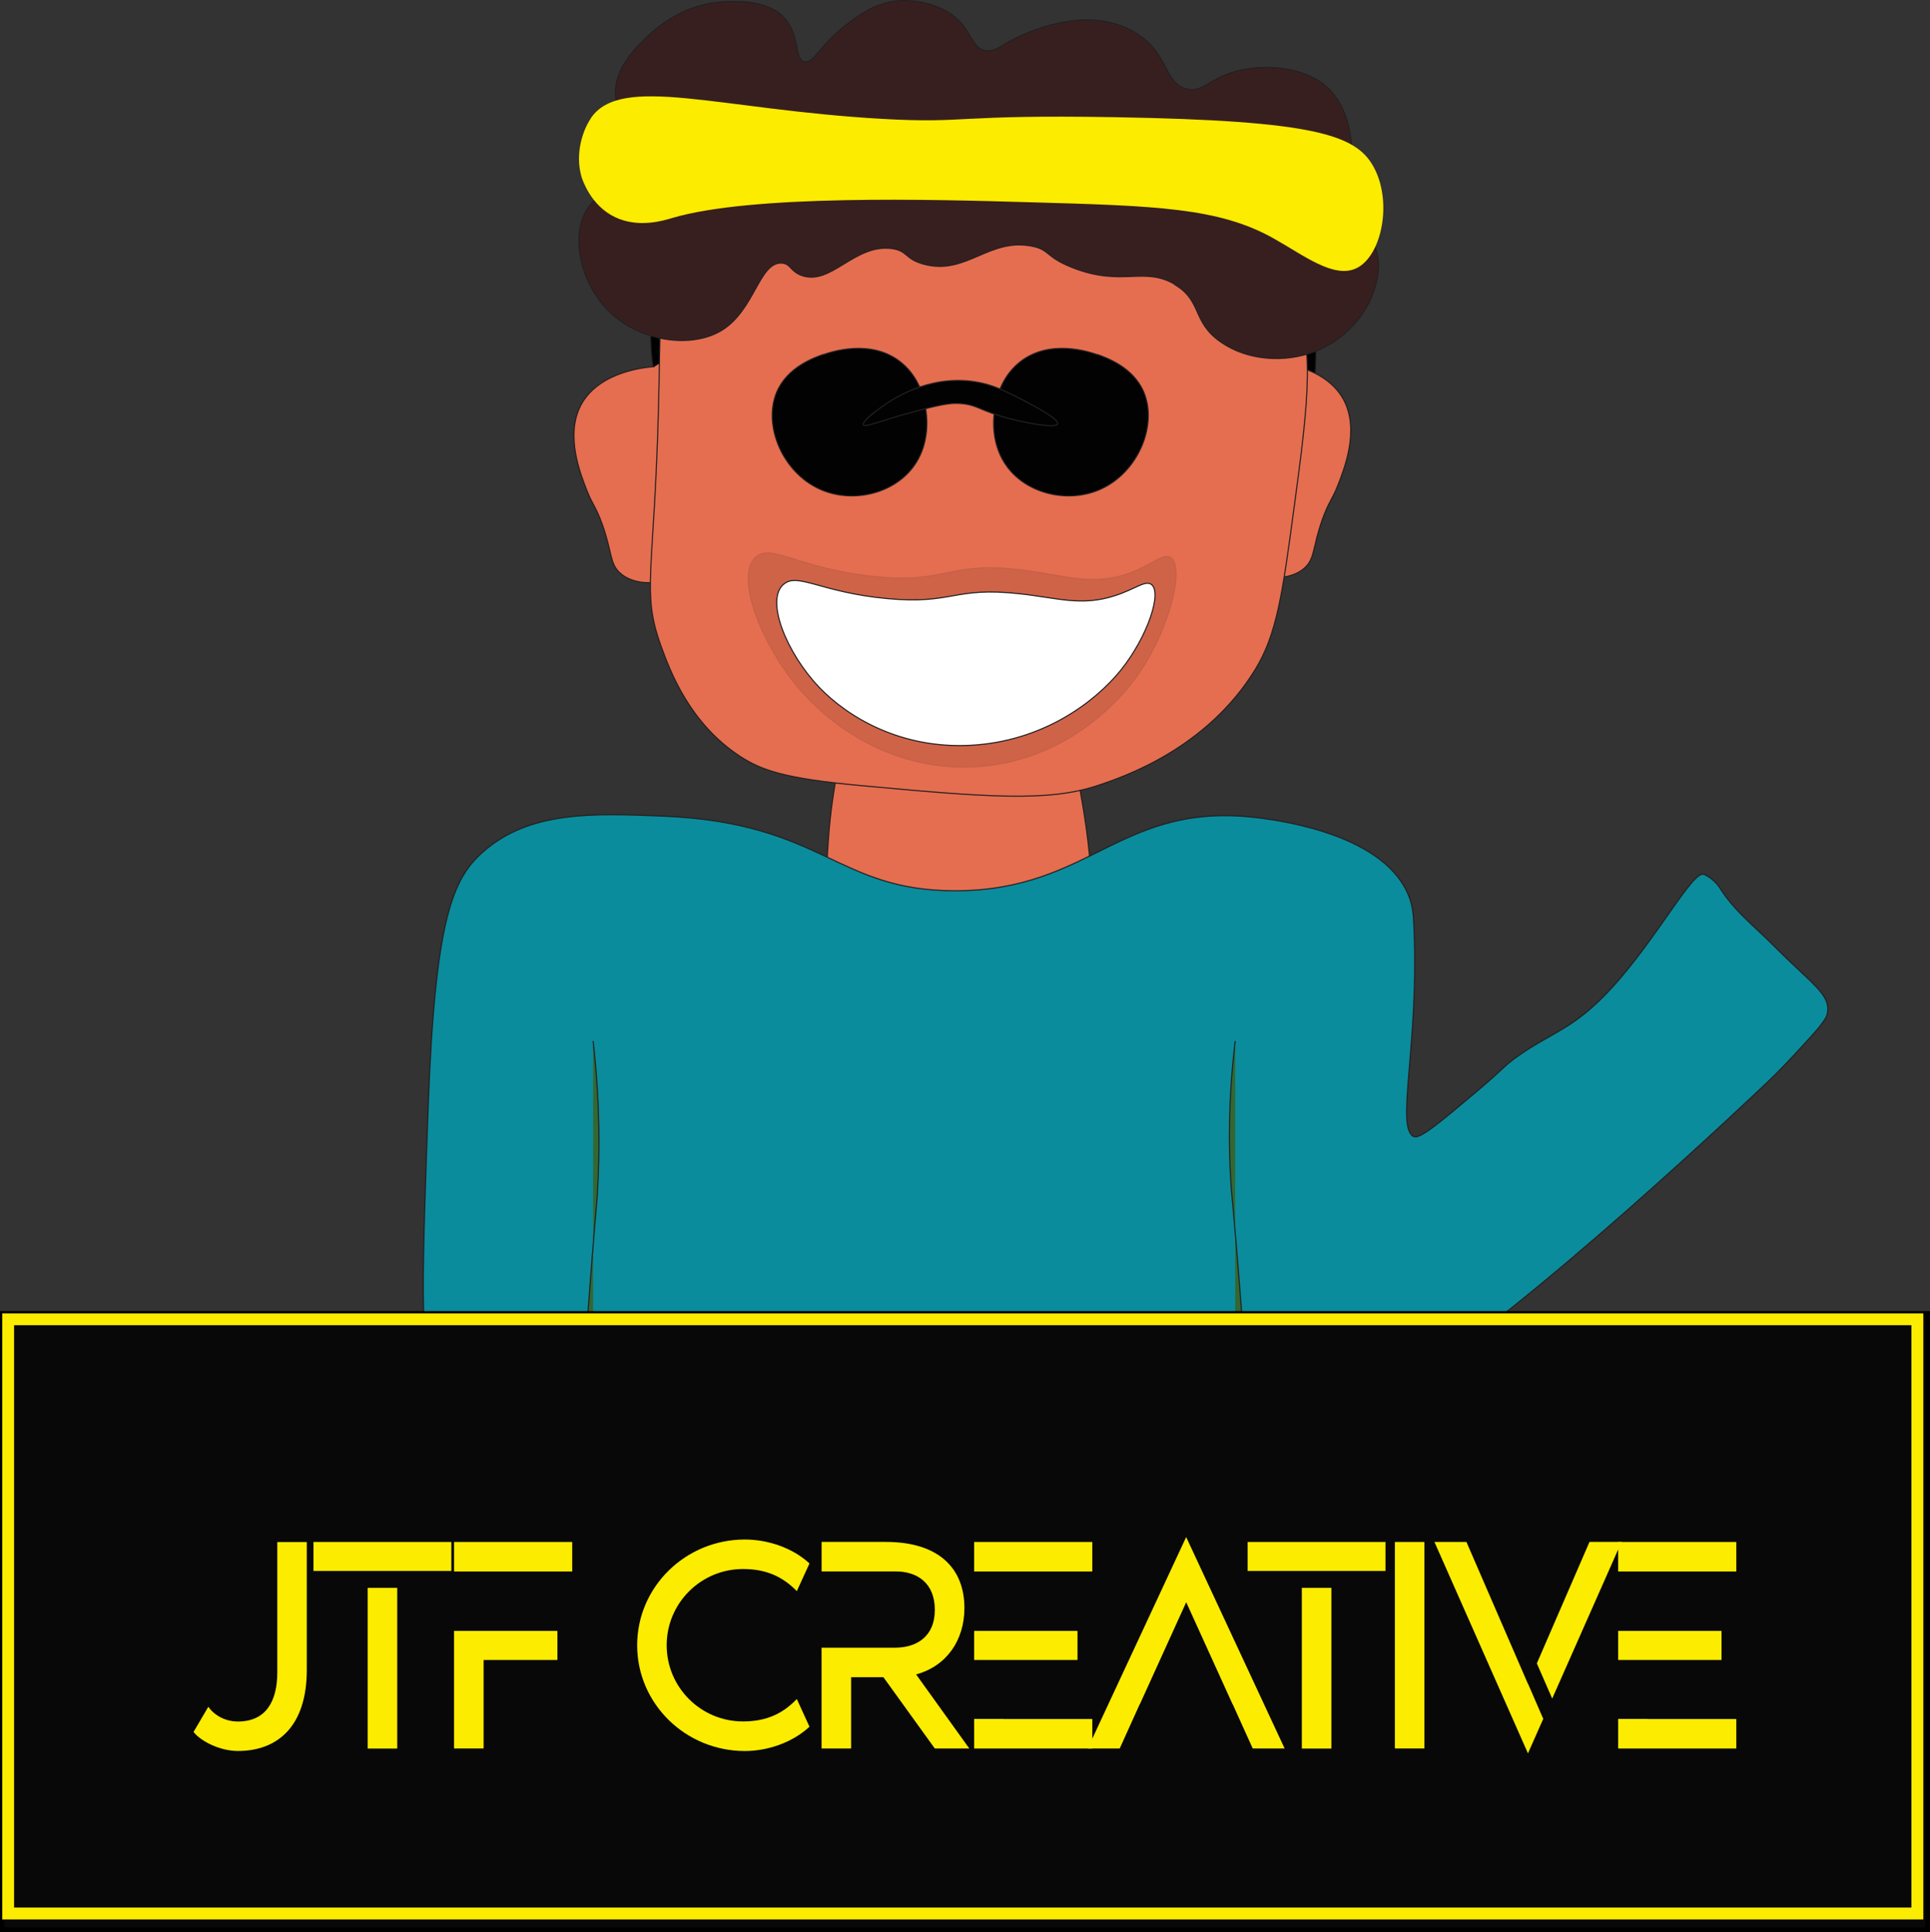 <?xml version="1.0" encoding="UTF-8"?>
<svg id="Lag_2" data-name="Lag 2" xmlns="http://www.w3.org/2000/svg" viewBox="0 0 433 433.52">
  <rect x="0" y="0" width="433" height="433.52" fill="#333333" stroke="none"/>
  <defs>
    <style>
      .cls-1 {
        fill: none;
      }

      .cls-1, .cls-2, .cls-3, .cls-4, .cls-5, .cls-6, .cls-7, .cls-8 {
        stroke-miterlimit: 10;
      }

      .cls-1, .cls-2, .cls-4, .cls-5, .cls-6, .cls-7, .cls-8 {
        stroke: #231f20;
        stroke-width: .25px;
      }

      .cls-9, .cls-4 {
        fill: #020202;
      }

      .cls-2 {
        isolation: isolate;
        opacity: .1;
      }

      .cls-2, .cls-3 {
        fill: #080808;
      }

      .cls-3 {
        stroke: #000;
      }

      .cls-5 {
        fill: #381f1f;
      }

      .cls-10 {
        fill: #346732;
      }

      .cls-11 {
        fill: #fcec00;
      }

      .cls-6 {
        fill: #fff;
      }

      .cls-7 {
        fill: #0a8c9c;
      }

      .cls-8, .cls-12 {
        fill: #e56e50;
      }
    </style>
  </defs>
  <g id="Lag_1-2" data-name="Lag 1">
    <path class="cls-9" d="m294.79,64.78c.97,16.68.4,25.24-1.77,25.64-2.51.47-7.05-9.76-13.69-30.72"/>
    <path class="cls-1" d="m294.79,64.78c.97,16.68.4,25.24-1.77,25.64-2.51.47-7.05-9.76-13.69-30.72"/>
    <path class="cls-9" d="m146.39,59.74c-.97,16.68-.4,25.24,1.77,25.64,2.5.47,7.05-9.76,13.69-30.72"/>
    <path class="cls-1" d="m146.39,59.74c-.97,16.68-.4,25.24,1.77,25.64,2.5.47,7.05-9.76,13.69-30.72"/>
    <path class="cls-12" d="m146.83,82.27c-1.1.07-12.32.77-16.5,8.62-3.57,6.79-.13,15.44,1.37,19.25,1.27,3.21,2,3.54,3.47,7.66,2.17,6.18,1.64,8.59,3.81,10.66,2.44,2.34,6.81,2.81,9.88,1.77,9.85-3.28,15.26-24.7,8.12-39.85-2.27-4.85-5.41-8.12-7.35-9.89"/>
    <path class="cls-1" d="m146.83,82.27c-1.1.07-12.32.77-16.5,8.62-3.57,6.79-.13,15.44,1.37,19.25,1.27,3.21,2,3.54,3.47,7.66,2.17,6.18,1.64,8.59,3.81,10.66,2.44,2.34,6.81,2.81,9.88,1.77,9.85-3.28,15.26-24.7,8.12-39.85-2.27-4.85-5.41-8.12-7.35-9.89"/>
    <path class="cls-12" d="m284.98,81.13c1.1.07,12.32.77,16.5,8.62,3.57,6.79.13,15.44-1.37,19.25-1.27,3.21-2,3.54-3.47,7.65-2.17,6.18-1.64,8.59-3.81,10.66-2.44,2.34-6.81,2.81-9.88,1.77-9.85-3.28-15.26-24.7-8.11-39.85,2.27-4.85,5.41-8.12,7.35-9.89"/>
    <path class="cls-1" d="m284.98,81.13c1.1.07,12.32.77,16.5,8.62,3.57,6.79.13,15.44-1.37,19.25-1.27,3.21-2,3.54-3.47,7.65-2.17,6.18-1.64,8.59-3.81,10.66-2.44,2.34-6.81,2.81-9.88,1.77-9.85-3.28-15.26-24.7-8.11-39.85,2.27-4.85,5.41-8.12,7.35-9.89"/>
    <path class="cls-12" d="m188.34,170.75c-.94,4.41-2.04,10.66-2.54,18.28-1,15.08-1.84,28.01,5.08,32.99,3.71,2.68,6.21.57,21.81,0,18.03-.67,21.2,1.91,25.35-.5,3.97-2.31,11.76-10.83,2.54-52.82"/>
    <path class="cls-1" d="m188.34,170.75c-.94,4.41-2.04,10.66-2.54,18.28-1,15.08-1.84,28.01,5.08,32.99,3.71,2.68,6.21.57,21.81,0,18.03-.67,21.2,1.91,25.35-.5,3.97-2.31,11.76-10.83,2.54-52.82"/>
    <path class="cls-8" d="m150.8,61.57c-3.17,6.32-2.57,9.96-3.04,28.95-.93,38.24-3.91,42.09.5,54.32,2.1,5.85,6.48,17.48,17.76,24.87,4.81,3.14,10.09,5.01,27.38,6.59,27.78,2.57,41.67,3.68,52.76,0,5.61-1.87,24.48-8.12,35.5-26.14,4.84-7.92,6.11-17.21,8.61-35.8,3.44-25.37,5.01-38.27-1-49.24-5.48-9.99-14.06-14.57-23.84-19.79-4.04-2.17-44.75-23.1-86.72-5.58-8.95,3.74-21.54,9.19-27.88,21.83h-.03Z"/>
    <path class="cls-5" d="m263.6,63.88c6.21,3.71,3.74,8.39,10.39,12.94,5.98,4.11,14.29,4.65,21.04,2.04,6.48-2.51,11.69-8.09,13.46-14.47.47-1.7,1.23-4.45.43-7.65-1.1-4.55-4.11-5.21-5.71-9.53-1.47-3.98.3-5.45.2-11.27-.07-3.01-.23-10.5-4.81-15.48-5.11-5.55-14.49-6.12-20.8-4.58-6.51,1.6-7.91,5.08-11.65,4.08-4.81-1.3-3.97-7.35-10.38-11.93-5.48-3.91-11.92-3.64-13.19-3.54-9.48.57-17,5.32-17,5.32-1.24.77-2.77,1.87-4.57,1.54-2.54-.5-3-3.41-5.31-6.08C211.04-.1,202.96.1,202.29.13c-5.91.23-10.25,3.71-12.99,5.88-5.38,4.31-6.88,8.39-8.88,7.86-2.14-.53-1.04-5.65-4.07-9.39C172.74-.03,165.66.3,162.69.4c-9.62.33-15.93,6.32-17.76,8.12-2.54,2.47-6.78,6.62-6.85,12.2-.03,2.71.93,3.71,1.27,7.35.1,1.27.33,5.95-1.54,10.66-2.07,5.28-4.71,5.35-6.58,9.13-3.04,6.15-.6,15.08,4.07,20.56,6.81,8.06,19.2,10.03,26.38,5.85,7.65-4.48,8.58-15.51,13.69-15.24,2.04.1,1.9,1.87,4.57,2.81,6.54,2.24,11.72-7.09,20.04-6.08,3.74.47,2.94,2.37,7.35,3.54,9.42,2.51,14.53-5.95,24.11-4.08,4.17.8,2.97,2.37,9.12,4.81,11.22,4.45,16.1-.37,23.07,3.81l-.03.03Z"/>
    <path class="cls-4" d="m246.17,79.59c-1.44-.5-10.69-3.78-17.5,1.77-4.74,3.88-5.41,9.59-5.58,11.16-.17,1.3-.87,7.39,3.04,12.43,4.61,5.98,13.69,8.02,20.8,4.81,8.45-3.81,12.82-14.41,9.65-21.83-2.37-5.52-8.21-7.59-10.39-8.39l-.03.03Z"/>
    <path class="cls-4" d="m184.7,79.59c1.44-.5,10.69-3.78,17.5,1.77,4.74,3.88,5.41,9.59,5.58,11.16.17,1.3.87,7.39-3.04,12.43-4.61,5.98-13.69,8.02-20.8,4.81-8.45-3.81-12.82-14.41-9.65-21.83,2.37-5.52,8.21-7.59,10.39-8.39l.03.03Z"/>
    <path class="cls-4" d="m229.94,89.99c-4.61-2.34-7.28-3.71-11.15-4.31-10.79-1.7-19.13,4.28-21.3,5.85-1.64,1.17-4.14,3.21-3.81,3.81.37.7,4.24-1.1,11.65-3.04,4.91-1.27,7.41-1.91,9.88-1.77,4.04.23,4.54,1.6,10.92,3.31,4.27,1.14,10.79,2.34,11.15,1.27.4-1.14-6.04-4.41-7.35-5.08v-.03Z"/>
    <path class="cls-2" d="m169.43,125.09c3.44-3.41,9.65,2.44,26.41,4.21,17,1.8,16.63-3.58,33.69-1.4,9.75,1.24,15.76,3.71,24.14.57,4.98-1.87,7.35-4.45,8.98-3.38,3.17,2.07-.07,15.34-6.44,25.04-6.28,9.53-19.03,20.79-37.07,21.93-17.9,1.14-31.76-8.29-39.34-16.88-8.72-9.89-15.03-25.47-10.39-30.08Z"/>
    <path class="cls-6" d="m175.85,131.07c3.17-2.64,8.42,1.87,23.14,3.24,14.96,1.4,14.83-2.74,29.82-1.07,8.55.93,13.76,2.87,21.3.43,4.48-1.44,6.68-3.41,8.08-2.61,2.71,1.6-.7,11.8-6.71,19.29-5.94,7.35-17.63,16.01-33.63,16.88-15.83.87-27.72-6.38-34.06-13-7.28-7.62-12.22-19.62-7.95-23.16Z"/>
    <path class="cls-7" d="m317.2,255.02c-4.21-1.9,1.27-20.52,0-47.53-.1-2.21-.23-3.94-1-6.08-5.11-13.97-28.39-17.15-32.96-17.78-31.79-4.35-37.97,16.25-68.99,16.25-26.68,0-29.52-15.24-65.42-16.75-15.53-.64-30.05-1.27-40.57,8.12-6.71,5.98-10.65,15.01-12.19,56.86-1.3,36.23-1.97,54.35,1,60.44,22.37,45.43,148.53,43.66,217.59,2.54,27.25-16.25,79.84-66.35,82.18-68.56,2.2-2.07,5.38-5.48,6.58-6.79,4.24-4.58,6.34-6.89,6.58-8.42.67-4.28-3.27-6.25-12.19-15.24-3.97-4.01-8.58-7.59-11.65-12.37-.33-.54-1.54-2.51-3.87-3.51-2.5-1.04-10.65,14.64-21,25.81-8.25,8.89-12.92,9.53-20.37,14.71-3.67,2.54-3.27,2.88-10.12,8.62-8.18,6.89-12.29,10.3-13.62,9.69h.03Z"/>
    <path class="cls-10" d="m277.13,233.59c-1.6,13.24-1.47,23.93-1,31.39.13,2.44.13,1.5,1.13,13.17,1.9,22.6,1.94,26.31,1.9,28.68-.07,4.95-.43,12.17-2.04,20.93"/>
    <path class="cls-1" d="m277.13,233.59c-1.6,13.24-1.47,23.93-1,31.39.13,2.44.13,1.5,1.13,13.17,1.9,22.6,1.94,26.31,1.9,28.68-.07,4.95-.43,12.17-2.04,20.93"/>
    <path class="cls-10" d="m133.07,233.59c1.6,14.11,1.47,25.51,1,33.43-.13,2.57-.13,1.57-1.13,14.04-1.9,24.07-1.94,28.05-1.9,30.55.07,5.28.43,12.94,2.04,22.3"/>
    <path class="cls-1" d="m133.07,233.59c1.6,14.11,1.47,25.51,1,33.43-.13,2.57-.13,1.57-1.13,14.04-1.9,24.07-1.94,28.05-1.9,30.55.07,5.28.43,12.94,2.04,22.3"/>
    <rect class="cls-3" x=".5" y="294.7" width="432" height="138.32"/>
    <path class="cls-11" d="m132.54,26.54c6.78-10.03,28.58-1.97,65.32.13,19.43,1.1,15.86-1,52.49-.37,44.35.77,53.73,3.94,57.7,10.93,4.41,7.72,2.07,19.92-3.54,22.86-5.11,2.67-11.99-2.81-18.77-6.59-12.29-6.92-26.45-7.32-54.8-8.12-21.77-.64-62.25-1.77-80.14,3.54-1.7.5-7.48,2.37-12.82-.2-5.51-2.64-7.31-8.46-7.48-8.93-1.6-5.35.33-10.7,2.04-13.2v-.07Z"/>
    <path class="cls-11" d="m431.5,430.7H.5v-136h431v136Zm-428.34-2.66h425.67v-130.68H3.16v130.68Z"/>
    <path class="cls-11" d="m68.83,346v28.69c0,12.62-6.48,18.21-15.46,18.21-4.01,0-8.28-2.14-9.95-4.27l3.32-5.65c1.24,1.8,3.66,3.31,6.63,3.31,6.22,0,8.84-4.42,8.84-11.04v-29.23h6.63-.01Z"/>
    <path class="cls-11" d="m70.33,352.51v-6.51h30.93v6.51h-30.93Zm12.16,39.85v-36.06h6.63v36.06h-6.63Z"/>
    <path class="cls-11" d="m128.38,346v6.62h-26.51v-6.62h26.51Zm-26.51,19.95h23.19v6.53h-16.56v19.86h-6.63v-26.39Z"/>
    <path class="cls-11" d="m178.77,381.25l2.84,6.21c-3.86,3.59-9.45,5.45-14.5,5.45-13.33,0-24.16-10.63-24.16-23.73s10.84-23.73,24.16-23.73c5.05,0,10.64,1.8,14.5,5.37l-2.84,6.21c-3.18-3.24-6.83-4.96-12.08-4.96-9.45,0-17.12,7.66-17.12,17.1s7.65,17.1,17.12,17.1c5.25,0,8.91-1.73,12.08-5.03h0Z"/>
    <path class="cls-11" d="m217.46,392.34h-7.74l-11.53-16h-7.24v16h-6.63v-22.62h16.5c4.83,0,8.91-2.49,8.91-8.49s-3.94-8.62-8.76-8.62h-16.64v-6.62h14.37c12.08,0,17.67,6.07,17.67,14.83,0,7.17-3.94,13.03-10.84,14.9l11.94,16.63Z"/>
    <path class="cls-11" d="m245.06,346v6.62h-26.51v-6.62h26.51Zm-26.51,26.48v-6.53h23.19v6.53h-23.19Zm6.63,13.25h19.88v6.62h-26.51v-6.65h6.63v.03Z"/>
    <path class="cls-11" d="m288.23,392.34h-7.18l-4.49-9.93h-.03l-10.4-22.89-10.4,22.89h-.03l-4.49,9.93h-7.18l22.09-47.44,22.09,47.44Z"/>
    <path class="cls-11" d="m279.91,352.51v-6.51h30.93v6.51h-30.93Zm12.16,39.85v-36.06h6.63v36.06h-6.63Z"/>
    <path class="cls-11" d="m312.94,392.34v-46.34h6.63v46.34h-6.63Z"/>
    <path class="cls-11" d="m342.82,377.83l3.41,7.86-3.43,7.75-20.98-47.44h7.18l13.81,31.87v-.03h.03Zm20.97-31.84l-15.55,35.15-3.45-7.89,11.82-27.27h7.18Z"/>
    <path class="cls-11" d="m389.55,346v6.62h-26.51v-6.62h26.51Zm-26.51,26.48v-6.53h23.19v6.53h-23.19Zm6.63,13.25h19.88v6.62h-26.51v-6.65h6.63v.03Z"/>
  </g>
</svg>
